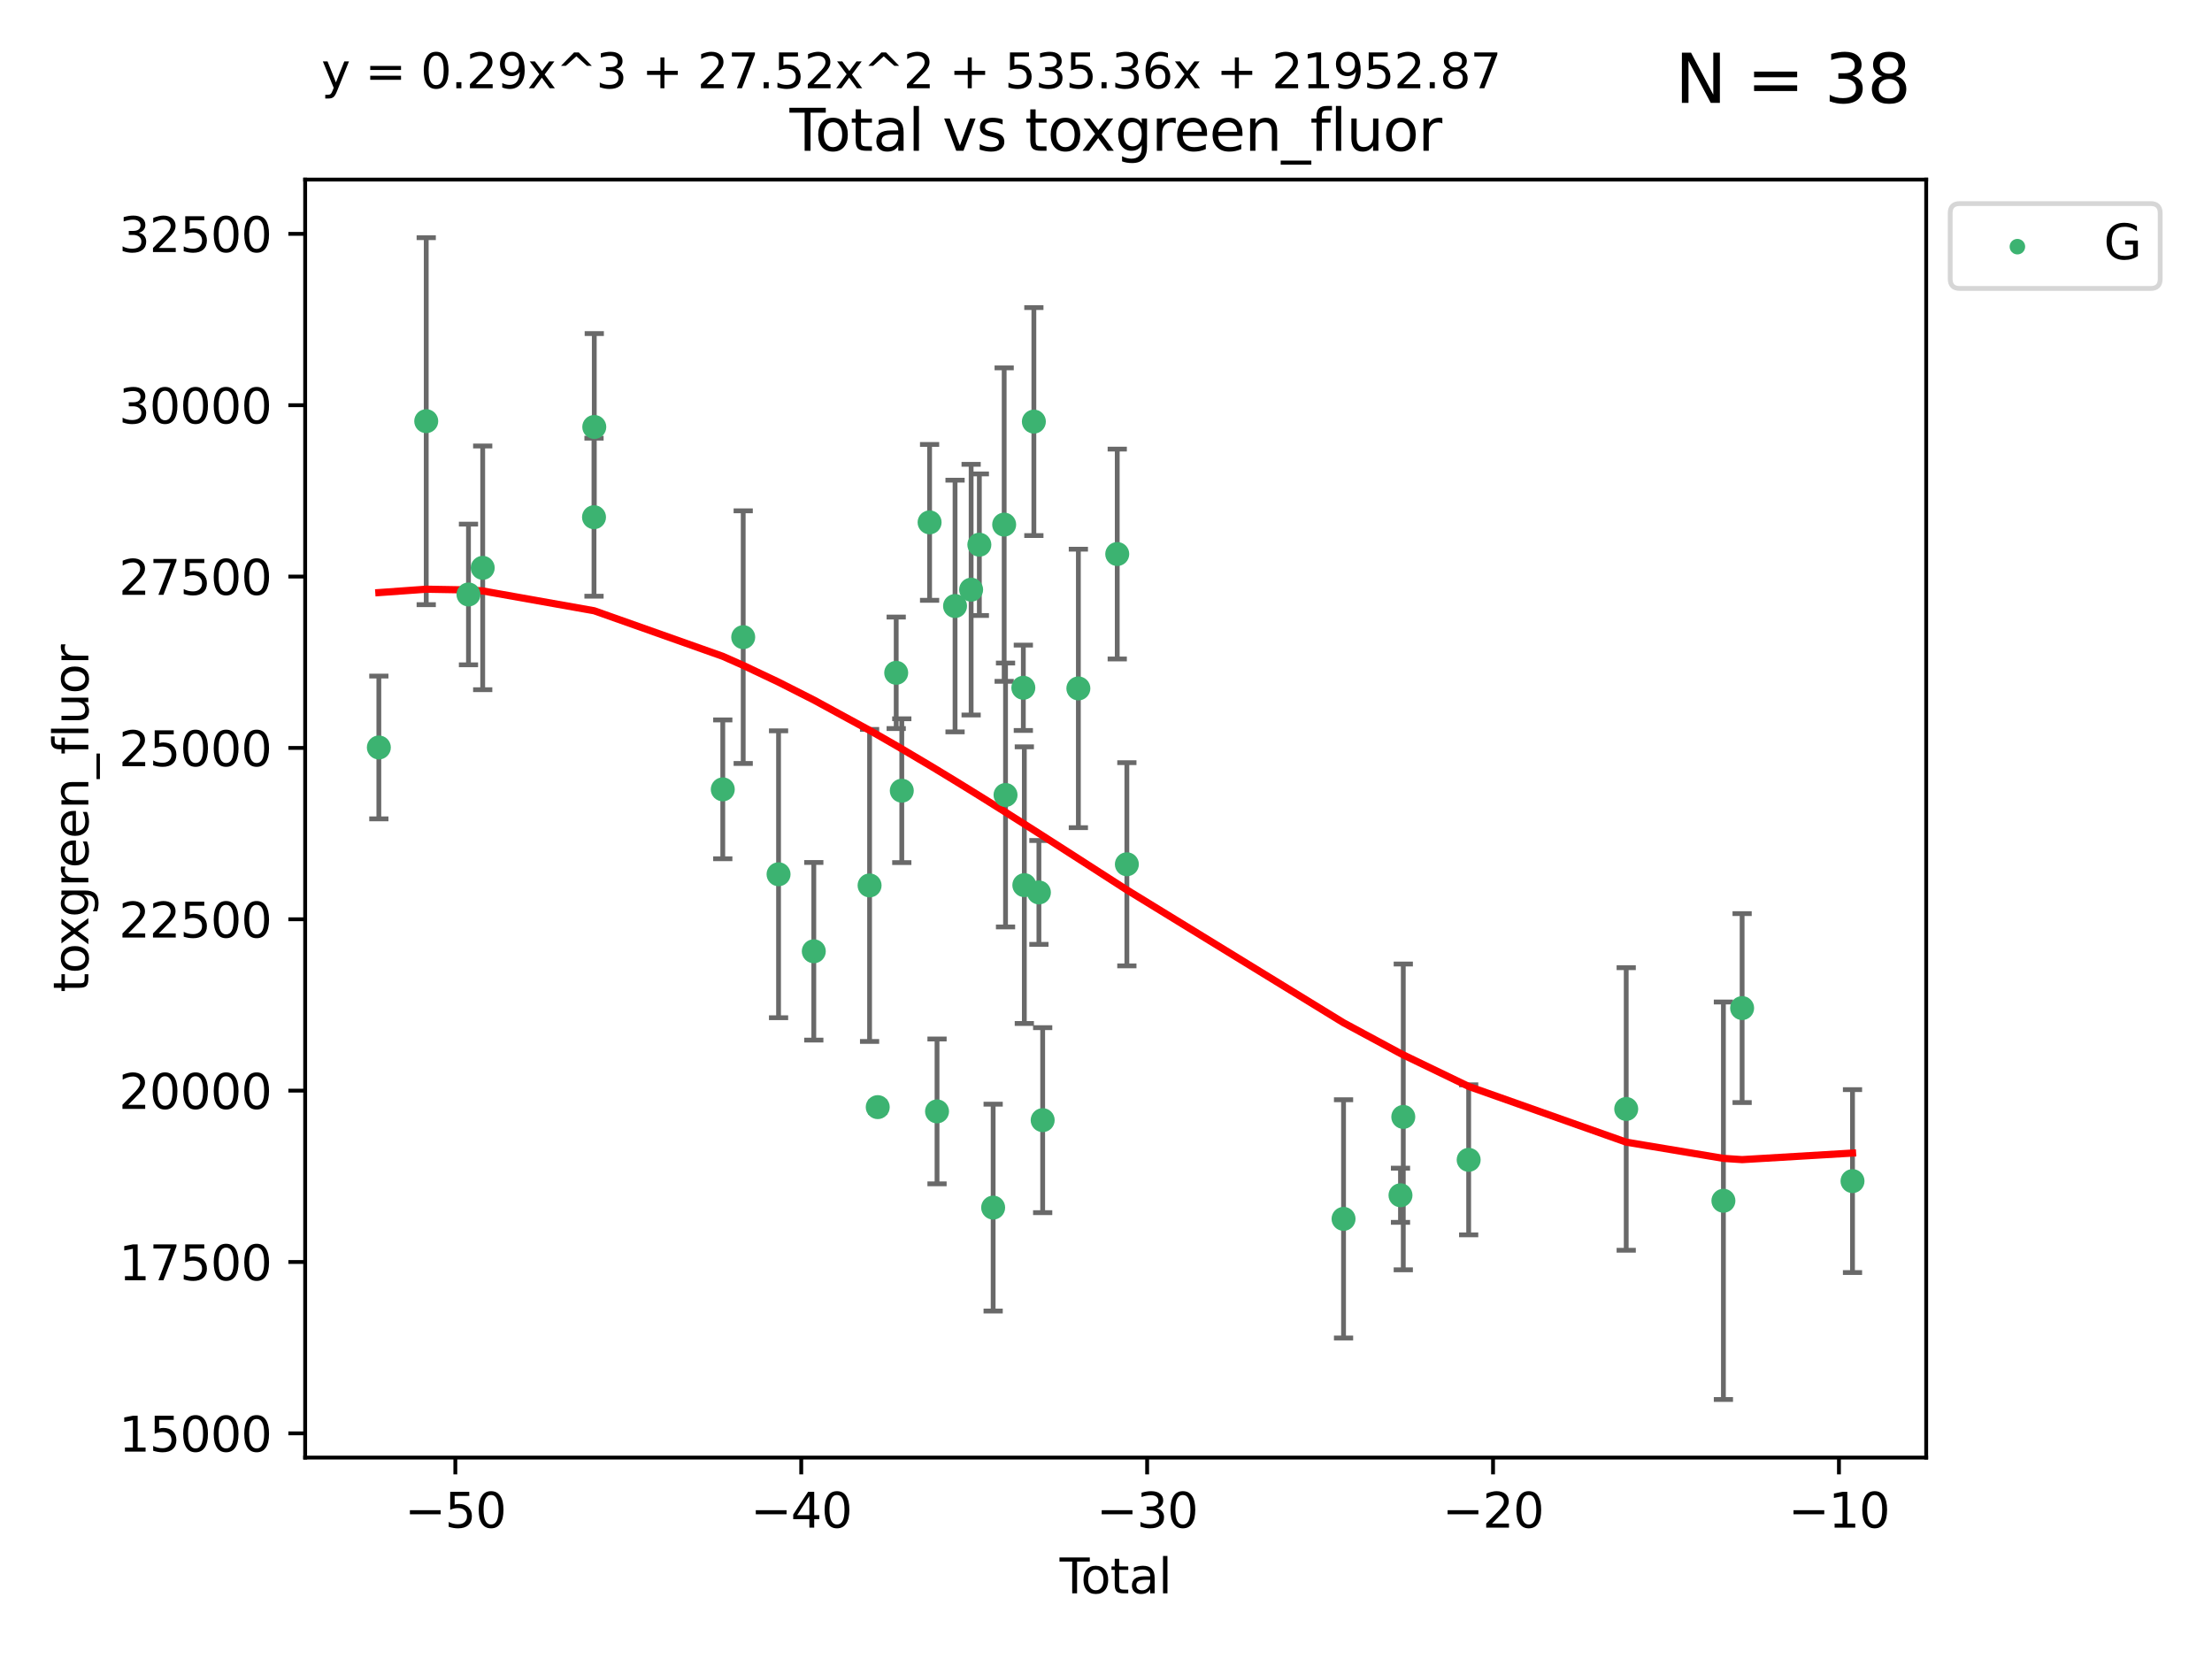 <?xml version="1.0" encoding="utf-8" standalone="no"?>
<!DOCTYPE svg PUBLIC "-//W3C//DTD SVG 1.1//EN"
  "http://www.w3.org/Graphics/SVG/1.1/DTD/svg11.dtd">
<svg xmlns:xlink="http://www.w3.org/1999/xlink" width="460.8pt" height="345.6pt" viewBox="0 0 460.8 345.6" xmlns="http://www.w3.org/2000/svg" version="1.1">
 <defs>
  <style type="text/css">*{stroke-linejoin: round; stroke-linecap: butt}</style>
 </defs>
 <g id="figure_1">
  <g id="patch_1">
   <path d="M 0 345.6 
L 460.8 345.6 
L 460.8 0 
L 0 0 
z
" style="fill: #ffffff"/>
  </g>
  <g id="axes_1">
   <g id="patch_2">
    <path d="M 63.571 303.64 
L 401.26 303.64 
L 401.26 37.411 
L 63.571 37.411 
z
" style="fill: #ffffff"/>
   </g>
   <g id="PathCollection_1">
    <defs>
     <path id="me13f81e4c7" d="M 0 1.118 
C 0.297 1.118 0.581 1 0.791 0.791 
C 1 0.581 1.118 0.297 1.118 0 
C 1.118 -0.297 1 -0.581 0.791 -0.791 
C 0.581 -1 0.297 -1.118 0 -1.118 
C -0.297 -1.118 -0.581 -1 -0.791 -0.791 
C -1 -0.581 -1.118 -0.297 -1.118 0 
C -1.118 0.297 -1 0.581 -0.791 0.791 
C -0.581 1 -0.297 1.118 0 1.118 
z
" style="stroke: #3cb371"/>
    </defs>
    <g clip-path="url(#p00e391d378)">
     <use xlink:href="#me13f81e4c7" x="78.921" y="155.712" style="fill: #3cb371; stroke: #3cb371"/>
     <use xlink:href="#me13f81e4c7" x="88.792" y="87.738" style="fill: #3cb371; stroke: #3cb371"/>
     <use xlink:href="#me13f81e4c7" x="97.592" y="123.84" style="fill: #3cb371; stroke: #3cb371"/>
     <use xlink:href="#me13f81e4c7" x="100.557" y="118.294" style="fill: #3cb371; stroke: #3cb371"/>
     <use xlink:href="#me13f81e4c7" x="123.743" y="107.742" style="fill: #3cb371; stroke: #3cb371"/>
     <use xlink:href="#me13f81e4c7" x="123.799" y="88.943" style="fill: #3cb371; stroke: #3cb371"/>
     <use xlink:href="#me13f81e4c7" x="150.568" y="164.438" style="fill: #3cb371; stroke: #3cb371"/>
     <use xlink:href="#me13f81e4c7" x="154.824" y="132.731" style="fill: #3cb371; stroke: #3cb371"/>
     <use xlink:href="#me13f81e4c7" x="162.188" y="182.125" style="fill: #3cb371; stroke: #3cb371"/>
     <use xlink:href="#me13f81e4c7" x="169.529" y="198.17" style="fill: #3cb371; stroke: #3cb371"/>
     <use xlink:href="#me13f81e4c7" x="181.15" y="184.449" style="fill: #3cb371; stroke: #3cb371"/>
     <use xlink:href="#me13f81e4c7" x="182.848" y="230.634" style="fill: #3cb371; stroke: #3cb371"/>
     <use xlink:href="#me13f81e4c7" x="186.695" y="140.158" style="fill: #3cb371; stroke: #3cb371"/>
     <use xlink:href="#me13f81e4c7" x="187.859" y="164.716" style="fill: #3cb371; stroke: #3cb371"/>
     <use xlink:href="#me13f81e4c7" x="193.651" y="108.817" style="fill: #3cb371; stroke: #3cb371"/>
     <use xlink:href="#me13f81e4c7" x="195.201" y="231.524" style="fill: #3cb371; stroke: #3cb371"/>
     <use xlink:href="#me13f81e4c7" x="198.955" y="126.245" style="fill: #3cb371; stroke: #3cb371"/>
     <use xlink:href="#me13f81e4c7" x="202.304" y="122.839" style="fill: #3cb371; stroke: #3cb371"/>
     <use xlink:href="#me13f81e4c7" x="204.017" y="113.471" style="fill: #3cb371; stroke: #3cb371"/>
     <use xlink:href="#me13f81e4c7" x="206.891" y="251.565" style="fill: #3cb371; stroke: #3cb371"/>
     <use xlink:href="#me13f81e4c7" x="209.187" y="109.284" style="fill: #3cb371; stroke: #3cb371"/>
     <use xlink:href="#me13f81e4c7" x="209.47" y="165.61" style="fill: #3cb371; stroke: #3cb371"/>
     <use xlink:href="#me13f81e4c7" x="213.179" y="143.275" style="fill: #3cb371; stroke: #3cb371"/>
     <use xlink:href="#me13f81e4c7" x="213.387" y="184.393" style="fill: #3cb371; stroke: #3cb371"/>
     <use xlink:href="#me13f81e4c7" x="215.374" y="87.826" style="fill: #3cb371; stroke: #3cb371"/>
     <use xlink:href="#me13f81e4c7" x="216.424" y="185.911" style="fill: #3cb371; stroke: #3cb371"/>
     <use xlink:href="#me13f81e4c7" x="217.208" y="233.349" style="fill: #3cb371; stroke: #3cb371"/>
     <use xlink:href="#me13f81e4c7" x="224.644" y="143.412" style="fill: #3cb371; stroke: #3cb371"/>
     <use xlink:href="#me13f81e4c7" x="232.742" y="115.414" style="fill: #3cb371; stroke: #3cb371"/>
     <use xlink:href="#me13f81e4c7" x="234.746" y="180.043" style="fill: #3cb371; stroke: #3cb371"/>
     <use xlink:href="#me13f81e4c7" x="279.886" y="253.913" style="fill: #3cb371; stroke: #3cb371"/>
     <use xlink:href="#me13f81e4c7" x="291.748" y="248.997" style="fill: #3cb371; stroke: #3cb371"/>
     <use xlink:href="#me13f81e4c7" x="292.33" y="232.673" style="fill: #3cb371; stroke: #3cb371"/>
     <use xlink:href="#me13f81e4c7" x="305.95" y="241.616" style="fill: #3cb371; stroke: #3cb371"/>
     <use xlink:href="#me13f81e4c7" x="338.77" y="231.019" style="fill: #3cb371; stroke: #3cb371"/>
     <use xlink:href="#me13f81e4c7" x="359.018" y="250.138" style="fill: #3cb371; stroke: #3cb371"/>
     <use xlink:href="#me13f81e4c7" x="362.916" y="210.001" style="fill: #3cb371; stroke: #3cb371"/>
     <use xlink:href="#me13f81e4c7" x="385.911" y="246.043" style="fill: #3cb371; stroke: #3cb371"/>
    </g>
   </g>
   <g id="matplotlib.axis_1">
    <g id="xtick_1">
     <g id="line2d_1">
      <defs>
       <path id="m45ebe64df3" d="M 0 0 
L 0 3.5 
" style="stroke: #000000; stroke-width: 0.8"/>
      </defs>
      <g>
       <use xlink:href="#m45ebe64df3" x="94.856" y="303.64" style="stroke: #000000; stroke-width: 0.8"/>
      </g>
     </g>
     <g id="text_1">
      <!-- −50 -->
      <g transform="translate(84.304 318.238)scale(0.1 -0.1)">
       <defs>
        <path id="DejaVuSans-2212" d="M 678 2272 
L 4684 2272 
L 4684 1741 
L 678 1741 
L 678 2272 
z
" transform="scale(0.016)"/>
        <path id="DejaVuSans-35" d="M 691 4666 
L 3169 4666 
L 3169 4134 
L 1269 4134 
L 1269 2991 
Q 1406 3038 1543 3061 
Q 1681 3084 1819 3084 
Q 2600 3084 3056 2656 
Q 3513 2228 3513 1497 
Q 3513 744 3044 326 
Q 2575 -91 1722 -91 
Q 1428 -91 1123 -41 
Q 819 9 494 109 
L 494 744 
Q 775 591 1075 516 
Q 1375 441 1709 441 
Q 2250 441 2565 725 
Q 2881 1009 2881 1497 
Q 2881 1984 2565 2268 
Q 2250 2553 1709 2553 
Q 1456 2553 1204 2497 
Q 953 2441 691 2322 
L 691 4666 
z
" transform="scale(0.016)"/>
        <path id="DejaVuSans-30" d="M 2034 4250 
Q 1547 4250 1301 3770 
Q 1056 3291 1056 2328 
Q 1056 1369 1301 889 
Q 1547 409 2034 409 
Q 2525 409 2770 889 
Q 3016 1369 3016 2328 
Q 3016 3291 2770 3770 
Q 2525 4250 2034 4250 
z
M 2034 4750 
Q 2819 4750 3233 4129 
Q 3647 3509 3647 2328 
Q 3647 1150 3233 529 
Q 2819 -91 2034 -91 
Q 1250 -91 836 529 
Q 422 1150 422 2328 
Q 422 3509 836 4129 
Q 1250 4750 2034 4750 
z
" transform="scale(0.016)"/>
       </defs>
       <use xlink:href="#DejaVuSans-2212"/>
       <use xlink:href="#DejaVuSans-35" x="83.789"/>
       <use xlink:href="#DejaVuSans-30" x="147.412"/>
      </g>
     </g>
    </g>
    <g id="xtick_2">
     <g id="line2d_2">
      <g>
       <use xlink:href="#m45ebe64df3" x="166.914" y="303.64" style="stroke: #000000; stroke-width: 0.8"/>
      </g>
     </g>
     <g id="text_2">
      <!-- −40 -->
      <g transform="translate(156.361 318.238)scale(0.1 -0.1)">
       <defs>
        <path id="DejaVuSans-34" d="M 2419 4116 
L 825 1625 
L 2419 1625 
L 2419 4116 
z
M 2253 4666 
L 3047 4666 
L 3047 1625 
L 3713 1625 
L 3713 1100 
L 3047 1100 
L 3047 0 
L 2419 0 
L 2419 1100 
L 313 1100 
L 313 1709 
L 2253 4666 
z
" transform="scale(0.016)"/>
       </defs>
       <use xlink:href="#DejaVuSans-2212"/>
       <use xlink:href="#DejaVuSans-34" x="83.789"/>
       <use xlink:href="#DejaVuSans-30" x="147.412"/>
      </g>
     </g>
    </g>
    <g id="xtick_3">
     <g id="line2d_3">
      <g>
       <use xlink:href="#m45ebe64df3" x="238.971" y="303.64" style="stroke: #000000; stroke-width: 0.8"/>
      </g>
     </g>
     <g id="text_3">
      <!-- −30 -->
      <g transform="translate(228.419 318.238)scale(0.1 -0.1)">
       <defs>
        <path id="DejaVuSans-33" d="M 2597 2516 
Q 3050 2419 3304 2112 
Q 3559 1806 3559 1356 
Q 3559 666 3084 287 
Q 2609 -91 1734 -91 
Q 1441 -91 1130 -33 
Q 819 25 488 141 
L 488 750 
Q 750 597 1062 519 
Q 1375 441 1716 441 
Q 2309 441 2620 675 
Q 2931 909 2931 1356 
Q 2931 1769 2642 2001 
Q 2353 2234 1838 2234 
L 1294 2234 
L 1294 2753 
L 1863 2753 
Q 2328 2753 2575 2939 
Q 2822 3125 2822 3475 
Q 2822 3834 2567 4026 
Q 2313 4219 1838 4219 
Q 1578 4219 1281 4162 
Q 984 4106 628 3988 
L 628 4550 
Q 988 4650 1302 4700 
Q 1616 4750 1894 4750 
Q 2613 4750 3031 4423 
Q 3450 4097 3450 3541 
Q 3450 3153 3228 2886 
Q 3006 2619 2597 2516 
z
" transform="scale(0.016)"/>
       </defs>
       <use xlink:href="#DejaVuSans-2212"/>
       <use xlink:href="#DejaVuSans-33" x="83.789"/>
       <use xlink:href="#DejaVuSans-30" x="147.412"/>
      </g>
     </g>
    </g>
    <g id="xtick_4">
     <g id="line2d_4">
      <g>
       <use xlink:href="#m45ebe64df3" x="311.029" y="303.64" style="stroke: #000000; stroke-width: 0.8"/>
      </g>
     </g>
     <g id="text_4">
      <!-- −20 -->
      <g transform="translate(300.476 318.238)scale(0.1 -0.1)">
       <defs>
        <path id="DejaVuSans-32" d="M 1228 531 
L 3431 531 
L 3431 0 
L 469 0 
L 469 531 
Q 828 903 1448 1529 
Q 2069 2156 2228 2338 
Q 2531 2678 2651 2914 
Q 2772 3150 2772 3378 
Q 2772 3750 2511 3984 
Q 2250 4219 1831 4219 
Q 1534 4219 1204 4116 
Q 875 4013 500 3803 
L 500 4441 
Q 881 4594 1212 4672 
Q 1544 4750 1819 4750 
Q 2544 4750 2975 4387 
Q 3406 4025 3406 3419 
Q 3406 3131 3298 2873 
Q 3191 2616 2906 2266 
Q 2828 2175 2409 1742 
Q 1991 1309 1228 531 
z
" transform="scale(0.016)"/>
       </defs>
       <use xlink:href="#DejaVuSans-2212"/>
       <use xlink:href="#DejaVuSans-32" x="83.789"/>
       <use xlink:href="#DejaVuSans-30" x="147.412"/>
      </g>
     </g>
    </g>
    <g id="xtick_5">
     <g id="line2d_5">
      <g>
       <use xlink:href="#m45ebe64df3" x="383.086" y="303.64" style="stroke: #000000; stroke-width: 0.8"/>
      </g>
     </g>
     <g id="text_5">
      <!-- −10 -->
      <g transform="translate(372.534 318.238)scale(0.1 -0.1)">
       <defs>
        <path id="DejaVuSans-31" d="M 794 531 
L 1825 531 
L 1825 4091 
L 703 3866 
L 703 4441 
L 1819 4666 
L 2450 4666 
L 2450 531 
L 3481 531 
L 3481 0 
L 794 0 
L 794 531 
z
" transform="scale(0.016)"/>
       </defs>
       <use xlink:href="#DejaVuSans-2212"/>
       <use xlink:href="#DejaVuSans-31" x="83.789"/>
       <use xlink:href="#DejaVuSans-30" x="147.412"/>
      </g>
     </g>
    </g>
    <g id="text_6">
     <!-- Total -->
     <g transform="translate(220.739 331.917)scale(0.1 -0.1)">
      <defs>
       <path id="DejaVuSans-54" d="M -19 4666 
L 3928 4666 
L 3928 4134 
L 2272 4134 
L 2272 0 
L 1638 0 
L 1638 4134 
L -19 4134 
L -19 4666 
z
" transform="scale(0.016)"/>
       <path id="DejaVuSans-6f" d="M 1959 3097 
Q 1497 3097 1228 2736 
Q 959 2375 959 1747 
Q 959 1119 1226 758 
Q 1494 397 1959 397 
Q 2419 397 2687 759 
Q 2956 1122 2956 1747 
Q 2956 2369 2687 2733 
Q 2419 3097 1959 3097 
z
M 1959 3584 
Q 2709 3584 3137 3096 
Q 3566 2609 3566 1747 
Q 3566 888 3137 398 
Q 2709 -91 1959 -91 
Q 1206 -91 779 398 
Q 353 888 353 1747 
Q 353 2609 779 3096 
Q 1206 3584 1959 3584 
z
" transform="scale(0.016)"/>
       <path id="DejaVuSans-74" d="M 1172 4494 
L 1172 3500 
L 2356 3500 
L 2356 3053 
L 1172 3053 
L 1172 1153 
Q 1172 725 1289 603 
Q 1406 481 1766 481 
L 2356 481 
L 2356 0 
L 1766 0 
Q 1100 0 847 248 
Q 594 497 594 1153 
L 594 3053 
L 172 3053 
L 172 3500 
L 594 3500 
L 594 4494 
L 1172 4494 
z
" transform="scale(0.016)"/>
       <path id="DejaVuSans-61" d="M 2194 1759 
Q 1497 1759 1228 1600 
Q 959 1441 959 1056 
Q 959 750 1161 570 
Q 1363 391 1709 391 
Q 2188 391 2477 730 
Q 2766 1069 2766 1631 
L 2766 1759 
L 2194 1759 
z
M 3341 1997 
L 3341 0 
L 2766 0 
L 2766 531 
Q 2569 213 2275 61 
Q 1981 -91 1556 -91 
Q 1019 -91 701 211 
Q 384 513 384 1019 
Q 384 1609 779 1909 
Q 1175 2209 1959 2209 
L 2766 2209 
L 2766 2266 
Q 2766 2663 2505 2880 
Q 2244 3097 1772 3097 
Q 1472 3097 1187 3025 
Q 903 2953 641 2809 
L 641 3341 
Q 956 3463 1253 3523 
Q 1550 3584 1831 3584 
Q 2591 3584 2966 3190 
Q 3341 2797 3341 1997 
z
" transform="scale(0.016)"/>
       <path id="DejaVuSans-6c" d="M 603 4863 
L 1178 4863 
L 1178 0 
L 603 0 
L 603 4863 
z
" transform="scale(0.016)"/>
      </defs>
      <use xlink:href="#DejaVuSans-54"/>
      <use xlink:href="#DejaVuSans-6f" x="44.084"/>
      <use xlink:href="#DejaVuSans-74" x="105.266"/>
      <use xlink:href="#DejaVuSans-61" x="144.475"/>
      <use xlink:href="#DejaVuSans-6c" x="205.754"/>
     </g>
    </g>
   </g>
   <g id="matplotlib.axis_2">
    <g id="ytick_1">
     <g id="line2d_6">
      <defs>
       <path id="maa08faa562" d="M 0 0 
L -3.5 0 
" style="stroke: #000000; stroke-width: 0.8"/>
      </defs>
      <g>
       <use xlink:href="#maa08faa562" x="63.571" y="298.595" style="stroke: #000000; stroke-width: 0.8"/>
      </g>
     </g>
     <g id="text_7">
      <!-- 15000 -->
      <g transform="translate(24.759 302.395)scale(0.1 -0.1)">
       <use xlink:href="#DejaVuSans-31"/>
       <use xlink:href="#DejaVuSans-35" x="63.623"/>
       <use xlink:href="#DejaVuSans-30" x="127.246"/>
       <use xlink:href="#DejaVuSans-30" x="190.869"/>
       <use xlink:href="#DejaVuSans-30" x="254.492"/>
      </g>
     </g>
    </g>
    <g id="ytick_2">
     <g id="line2d_7">
      <g>
       <use xlink:href="#maa08faa562" x="63.571" y="262.898" style="stroke: #000000; stroke-width: 0.8"/>
      </g>
     </g>
     <g id="text_8">
      <!-- 17500 -->
      <g transform="translate(24.759 266.697)scale(0.1 -0.1)">
       <defs>
        <path id="DejaVuSans-37" d="M 525 4666 
L 3525 4666 
L 3525 4397 
L 1831 0 
L 1172 0 
L 2766 4134 
L 525 4134 
L 525 4666 
z
" transform="scale(0.016)"/>
       </defs>
       <use xlink:href="#DejaVuSans-31"/>
       <use xlink:href="#DejaVuSans-37" x="63.623"/>
       <use xlink:href="#DejaVuSans-35" x="127.246"/>
       <use xlink:href="#DejaVuSans-30" x="190.869"/>
       <use xlink:href="#DejaVuSans-30" x="254.492"/>
      </g>
     </g>
    </g>
    <g id="ytick_3">
     <g id="line2d_8">
      <g>
       <use xlink:href="#maa08faa562" x="63.571" y="227.2" style="stroke: #000000; stroke-width: 0.8"/>
      </g>
     </g>
     <g id="text_9">
      <!-- 20000 -->
      <g transform="translate(24.759 230.999)scale(0.1 -0.1)">
       <use xlink:href="#DejaVuSans-32"/>
       <use xlink:href="#DejaVuSans-30" x="63.623"/>
       <use xlink:href="#DejaVuSans-30" x="127.246"/>
       <use xlink:href="#DejaVuSans-30" x="190.869"/>
       <use xlink:href="#DejaVuSans-30" x="254.492"/>
      </g>
     </g>
    </g>
    <g id="ytick_4">
     <g id="line2d_9">
      <g>
       <use xlink:href="#maa08faa562" x="63.571" y="191.502" style="stroke: #000000; stroke-width: 0.8"/>
      </g>
     </g>
     <g id="text_10">
      <!-- 22500 -->
      <g transform="translate(24.759 195.302)scale(0.1 -0.1)">
       <use xlink:href="#DejaVuSans-32"/>
       <use xlink:href="#DejaVuSans-32" x="63.623"/>
       <use xlink:href="#DejaVuSans-35" x="127.246"/>
       <use xlink:href="#DejaVuSans-30" x="190.869"/>
       <use xlink:href="#DejaVuSans-30" x="254.492"/>
      </g>
     </g>
    </g>
    <g id="ytick_5">
     <g id="line2d_10">
      <g>
       <use xlink:href="#maa08faa562" x="63.571" y="155.805" style="stroke: #000000; stroke-width: 0.8"/>
      </g>
     </g>
     <g id="text_11">
      <!-- 25000 -->
      <g transform="translate(24.759 159.604)scale(0.1 -0.1)">
       <use xlink:href="#DejaVuSans-32"/>
       <use xlink:href="#DejaVuSans-35" x="63.623"/>
       <use xlink:href="#DejaVuSans-30" x="127.246"/>
       <use xlink:href="#DejaVuSans-30" x="190.869"/>
       <use xlink:href="#DejaVuSans-30" x="254.492"/>
      </g>
     </g>
    </g>
    <g id="ytick_6">
     <g id="line2d_11">
      <g>
       <use xlink:href="#maa08faa562" x="63.571" y="120.107" style="stroke: #000000; stroke-width: 0.8"/>
      </g>
     </g>
     <g id="text_12">
      <!-- 27500 -->
      <g transform="translate(24.759 123.906)scale(0.1 -0.1)">
       <use xlink:href="#DejaVuSans-32"/>
       <use xlink:href="#DejaVuSans-37" x="63.623"/>
       <use xlink:href="#DejaVuSans-35" x="127.246"/>
       <use xlink:href="#DejaVuSans-30" x="190.869"/>
       <use xlink:href="#DejaVuSans-30" x="254.492"/>
      </g>
     </g>
    </g>
    <g id="ytick_7">
     <g id="line2d_12">
      <g>
       <use xlink:href="#maa08faa562" x="63.571" y="84.409" style="stroke: #000000; stroke-width: 0.8"/>
      </g>
     </g>
     <g id="text_13">
      <!-- 30000 -->
      <g transform="translate(24.759 88.208)scale(0.1 -0.1)">
       <use xlink:href="#DejaVuSans-33"/>
       <use xlink:href="#DejaVuSans-30" x="63.623"/>
       <use xlink:href="#DejaVuSans-30" x="127.246"/>
       <use xlink:href="#DejaVuSans-30" x="190.869"/>
       <use xlink:href="#DejaVuSans-30" x="254.492"/>
      </g>
     </g>
    </g>
    <g id="ytick_8">
     <g id="line2d_13">
      <g>
       <use xlink:href="#maa08faa562" x="63.571" y="48.712" style="stroke: #000000; stroke-width: 0.8"/>
      </g>
     </g>
     <g id="text_14">
      <!-- 32500 -->
      <g transform="translate(24.759 52.511)scale(0.1 -0.1)">
       <use xlink:href="#DejaVuSans-33"/>
       <use xlink:href="#DejaVuSans-32" x="63.623"/>
       <use xlink:href="#DejaVuSans-35" x="127.246"/>
       <use xlink:href="#DejaVuSans-30" x="190.869"/>
       <use xlink:href="#DejaVuSans-30" x="254.492"/>
      </g>
     </g>
    </g>
    <g id="text_15">
     <!-- toxgreen_fluor -->
     <g transform="translate(18.401 206.72)rotate(-90)scale(0.1 -0.1)">
      <defs>
       <path id="DejaVuSans-78" d="M 3513 3500 
L 2247 1797 
L 3578 0 
L 2900 0 
L 1881 1375 
L 863 0 
L 184 0 
L 1544 1831 
L 300 3500 
L 978 3500 
L 1906 2253 
L 2834 3500 
L 3513 3500 
z
" transform="scale(0.016)"/>
       <path id="DejaVuSans-67" d="M 2906 1791 
Q 2906 2416 2648 2759 
Q 2391 3103 1925 3103 
Q 1463 3103 1205 2759 
Q 947 2416 947 1791 
Q 947 1169 1205 825 
Q 1463 481 1925 481 
Q 2391 481 2648 825 
Q 2906 1169 2906 1791 
z
M 3481 434 
Q 3481 -459 3084 -895 
Q 2688 -1331 1869 -1331 
Q 1566 -1331 1297 -1286 
Q 1028 -1241 775 -1147 
L 775 -588 
Q 1028 -725 1275 -790 
Q 1522 -856 1778 -856 
Q 2344 -856 2625 -561 
Q 2906 -266 2906 331 
L 2906 616 
Q 2728 306 2450 153 
Q 2172 0 1784 0 
Q 1141 0 747 490 
Q 353 981 353 1791 
Q 353 2603 747 3093 
Q 1141 3584 1784 3584 
Q 2172 3584 2450 3431 
Q 2728 3278 2906 2969 
L 2906 3500 
L 3481 3500 
L 3481 434 
z
" transform="scale(0.016)"/>
       <path id="DejaVuSans-72" d="M 2631 2963 
Q 2534 3019 2420 3045 
Q 2306 3072 2169 3072 
Q 1681 3072 1420 2755 
Q 1159 2438 1159 1844 
L 1159 0 
L 581 0 
L 581 3500 
L 1159 3500 
L 1159 2956 
Q 1341 3275 1631 3429 
Q 1922 3584 2338 3584 
Q 2397 3584 2469 3576 
Q 2541 3569 2628 3553 
L 2631 2963 
z
" transform="scale(0.016)"/>
       <path id="DejaVuSans-65" d="M 3597 1894 
L 3597 1613 
L 953 1613 
Q 991 1019 1311 708 
Q 1631 397 2203 397 
Q 2534 397 2845 478 
Q 3156 559 3463 722 
L 3463 178 
Q 3153 47 2828 -22 
Q 2503 -91 2169 -91 
Q 1331 -91 842 396 
Q 353 884 353 1716 
Q 353 2575 817 3079 
Q 1281 3584 2069 3584 
Q 2775 3584 3186 3129 
Q 3597 2675 3597 1894 
z
M 3022 2063 
Q 3016 2534 2758 2815 
Q 2500 3097 2075 3097 
Q 1594 3097 1305 2825 
Q 1016 2553 972 2059 
L 3022 2063 
z
" transform="scale(0.016)"/>
       <path id="DejaVuSans-6e" d="M 3513 2113 
L 3513 0 
L 2938 0 
L 2938 2094 
Q 2938 2591 2744 2837 
Q 2550 3084 2163 3084 
Q 1697 3084 1428 2787 
Q 1159 2491 1159 1978 
L 1159 0 
L 581 0 
L 581 3500 
L 1159 3500 
L 1159 2956 
Q 1366 3272 1645 3428 
Q 1925 3584 2291 3584 
Q 2894 3584 3203 3211 
Q 3513 2838 3513 2113 
z
" transform="scale(0.016)"/>
       <path id="DejaVuSans-5f" d="M 3263 -1063 
L 3263 -1509 
L -63 -1509 
L -63 -1063 
L 3263 -1063 
z
" transform="scale(0.016)"/>
       <path id="DejaVuSans-66" d="M 2375 4863 
L 2375 4384 
L 1825 4384 
Q 1516 4384 1395 4259 
Q 1275 4134 1275 3809 
L 1275 3500 
L 2222 3500 
L 2222 3053 
L 1275 3053 
L 1275 0 
L 697 0 
L 697 3053 
L 147 3053 
L 147 3500 
L 697 3500 
L 697 3744 
Q 697 4328 969 4595 
Q 1241 4863 1831 4863 
L 2375 4863 
z
" transform="scale(0.016)"/>
       <path id="DejaVuSans-75" d="M 544 1381 
L 544 3500 
L 1119 3500 
L 1119 1403 
Q 1119 906 1312 657 
Q 1506 409 1894 409 
Q 2359 409 2629 706 
Q 2900 1003 2900 1516 
L 2900 3500 
L 3475 3500 
L 3475 0 
L 2900 0 
L 2900 538 
Q 2691 219 2414 64 
Q 2138 -91 1772 -91 
Q 1169 -91 856 284 
Q 544 659 544 1381 
z
M 1991 3584 
L 1991 3584 
z
" transform="scale(0.016)"/>
      </defs>
      <use xlink:href="#DejaVuSans-74"/>
      <use xlink:href="#DejaVuSans-6f" x="39.209"/>
      <use xlink:href="#DejaVuSans-78" x="97.266"/>
      <use xlink:href="#DejaVuSans-67" x="156.445"/>
      <use xlink:href="#DejaVuSans-72" x="219.922"/>
      <use xlink:href="#DejaVuSans-65" x="258.785"/>
      <use xlink:href="#DejaVuSans-65" x="320.309"/>
      <use xlink:href="#DejaVuSans-6e" x="381.832"/>
      <use xlink:href="#DejaVuSans-5f" x="445.211"/>
      <use xlink:href="#DejaVuSans-66" x="495.211"/>
      <use xlink:href="#DejaVuSans-6c" x="530.416"/>
      <use xlink:href="#DejaVuSans-75" x="558.199"/>
      <use xlink:href="#DejaVuSans-6f" x="621.578"/>
      <use xlink:href="#DejaVuSans-72" x="682.76"/>
     </g>
    </g>
   </g>
   <g id="LineCollection_1">
    <path d="M 78.921 170.584 
L 78.921 140.841 
" clip-path="url(#p00e391d378)" style="fill: none; stroke: #696969"/>
    <path d="M 88.792 125.963 
L 88.792 49.513 
" clip-path="url(#p00e391d378)" style="fill: none; stroke: #696969"/>
    <path d="M 97.592 138.491 
L 97.592 109.188 
" clip-path="url(#p00e391d378)" style="fill: none; stroke: #696969"/>
    <path d="M 100.557 143.678 
L 100.557 92.91 
" clip-path="url(#p00e391d378)" style="fill: none; stroke: #696969"/>
    <path d="M 123.743 124.201 
L 123.743 91.283 
" clip-path="url(#p00e391d378)" style="fill: none; stroke: #696969"/>
    <path d="M 123.799 108.398 
L 123.799 69.489 
" clip-path="url(#p00e391d378)" style="fill: none; stroke: #696969"/>
    <path d="M 150.568 178.898 
L 150.568 149.977 
" clip-path="url(#p00e391d378)" style="fill: none; stroke: #696969"/>
    <path d="M 154.824 159.045 
L 154.824 106.416 
" clip-path="url(#p00e391d378)" style="fill: none; stroke: #696969"/>
    <path d="M 162.188 212.008 
L 162.188 152.241 
" clip-path="url(#p00e391d378)" style="fill: none; stroke: #696969"/>
    <path d="M 169.529 216.671 
L 169.529 179.67 
" clip-path="url(#p00e391d378)" style="fill: none; stroke: #696969"/>
    <path d="M 181.15 216.951 
L 181.15 151.946 
" clip-path="url(#p00e391d378)" style="fill: none; stroke: #696969"/>
    <path d="M 182.848 231.703 
L 182.848 229.566 
" clip-path="url(#p00e391d378)" style="fill: none; stroke: #696969"/>
    <path d="M 186.695 151.771 
L 186.695 128.545 
" clip-path="url(#p00e391d378)" style="fill: none; stroke: #696969"/>
    <path d="M 187.859 179.695 
L 187.859 149.737 
" clip-path="url(#p00e391d378)" style="fill: none; stroke: #696969"/>
    <path d="M 193.651 125.053 
L 193.651 92.581 
" clip-path="url(#p00e391d378)" style="fill: none; stroke: #696969"/>
    <path d="M 195.201 246.61 
L 195.201 216.439 
" clip-path="url(#p00e391d378)" style="fill: none; stroke: #696969"/>
    <path d="M 198.955 152.461 
L 198.955 100.029 
" clip-path="url(#p00e391d378)" style="fill: none; stroke: #696969"/>
    <path d="M 202.304 148.952 
L 202.304 96.727 
" clip-path="url(#p00e391d378)" style="fill: none; stroke: #696969"/>
    <path d="M 204.017 128.219 
L 204.017 98.724 
" clip-path="url(#p00e391d378)" style="fill: none; stroke: #696969"/>
    <path d="M 206.891 273.112 
L 206.891 230.018 
" clip-path="url(#p00e391d378)" style="fill: none; stroke: #696969"/>
    <path d="M 209.187 141.934 
L 209.187 76.634 
" clip-path="url(#p00e391d378)" style="fill: none; stroke: #696969"/>
    <path d="M 209.47 193.101 
L 209.47 138.12 
" clip-path="url(#p00e391d378)" style="fill: none; stroke: #696969"/>
    <path d="M 213.179 152.166 
L 213.179 134.384 
" clip-path="url(#p00e391d378)" style="fill: none; stroke: #696969"/>
    <path d="M 213.387 213.208 
L 213.387 155.578 
" clip-path="url(#p00e391d378)" style="fill: none; stroke: #696969"/>
    <path d="M 215.374 111.572 
L 215.374 64.079 
" clip-path="url(#p00e391d378)" style="fill: none; stroke: #696969"/>
    <path d="M 216.424 196.732 
L 216.424 175.091 
" clip-path="url(#p00e391d378)" style="fill: none; stroke: #696969"/>
    <path d="M 217.208 252.617 
L 217.208 214.081 
" clip-path="url(#p00e391d378)" style="fill: none; stroke: #696969"/>
    <path d="M 224.644 172.418 
L 224.644 114.406 
" clip-path="url(#p00e391d378)" style="fill: none; stroke: #696969"/>
    <path d="M 232.742 137.275 
L 232.742 93.554 
" clip-path="url(#p00e391d378)" style="fill: none; stroke: #696969"/>
    <path d="M 234.746 201.207 
L 234.746 158.878 
" clip-path="url(#p00e391d378)" style="fill: none; stroke: #696969"/>
    <path d="M 279.886 278.729 
L 279.886 229.098 
" clip-path="url(#p00e391d378)" style="fill: none; stroke: #696969"/>
    <path d="M 291.748 254.642 
L 291.748 243.352 
" clip-path="url(#p00e391d378)" style="fill: none; stroke: #696969"/>
    <path d="M 292.33 264.522 
L 292.33 200.824 
" clip-path="url(#p00e391d378)" style="fill: none; stroke: #696969"/>
    <path d="M 305.95 257.245 
L 305.95 225.987 
" clip-path="url(#p00e391d378)" style="fill: none; stroke: #696969"/>
    <path d="M 338.77 260.454 
L 338.77 201.583 
" clip-path="url(#p00e391d378)" style="fill: none; stroke: #696969"/>
    <path d="M 359.018 291.539 
L 359.018 208.738 
" clip-path="url(#p00e391d378)" style="fill: none; stroke: #696969"/>
    <path d="M 362.916 229.683 
L 362.916 190.32 
" clip-path="url(#p00e391d378)" style="fill: none; stroke: #696969"/>
    <path d="M 385.911 265.099 
L 385.911 226.988 
" clip-path="url(#p00e391d378)" style="fill: none; stroke: #696969"/>
   </g>
   <g id="line2d_14">
    <defs>
     <path id="m5a30fd4365" d="M 2 0 
L -2 -0 
" style="stroke: #696969"/>
    </defs>
    <g clip-path="url(#p00e391d378)">
     <use xlink:href="#m5a30fd4365" x="78.921" y="170.584" style="fill: #696969; stroke: #696969"/>
     <use xlink:href="#m5a30fd4365" x="88.792" y="125.963" style="fill: #696969; stroke: #696969"/>
     <use xlink:href="#m5a30fd4365" x="97.592" y="138.491" style="fill: #696969; stroke: #696969"/>
     <use xlink:href="#m5a30fd4365" x="100.557" y="143.678" style="fill: #696969; stroke: #696969"/>
     <use xlink:href="#m5a30fd4365" x="123.743" y="124.201" style="fill: #696969; stroke: #696969"/>
     <use xlink:href="#m5a30fd4365" x="123.799" y="108.398" style="fill: #696969; stroke: #696969"/>
     <use xlink:href="#m5a30fd4365" x="150.568" y="178.898" style="fill: #696969; stroke: #696969"/>
     <use xlink:href="#m5a30fd4365" x="154.824" y="159.045" style="fill: #696969; stroke: #696969"/>
     <use xlink:href="#m5a30fd4365" x="162.188" y="212.008" style="fill: #696969; stroke: #696969"/>
     <use xlink:href="#m5a30fd4365" x="169.529" y="216.671" style="fill: #696969; stroke: #696969"/>
     <use xlink:href="#m5a30fd4365" x="181.15" y="216.951" style="fill: #696969; stroke: #696969"/>
     <use xlink:href="#m5a30fd4365" x="182.848" y="231.703" style="fill: #696969; stroke: #696969"/>
     <use xlink:href="#m5a30fd4365" x="186.695" y="151.771" style="fill: #696969; stroke: #696969"/>
     <use xlink:href="#m5a30fd4365" x="187.859" y="179.695" style="fill: #696969; stroke: #696969"/>
     <use xlink:href="#m5a30fd4365" x="193.651" y="125.053" style="fill: #696969; stroke: #696969"/>
     <use xlink:href="#m5a30fd4365" x="195.201" y="246.61" style="fill: #696969; stroke: #696969"/>
     <use xlink:href="#m5a30fd4365" x="198.955" y="152.461" style="fill: #696969; stroke: #696969"/>
     <use xlink:href="#m5a30fd4365" x="202.304" y="148.952" style="fill: #696969; stroke: #696969"/>
     <use xlink:href="#m5a30fd4365" x="204.017" y="128.219" style="fill: #696969; stroke: #696969"/>
     <use xlink:href="#m5a30fd4365" x="206.891" y="273.112" style="fill: #696969; stroke: #696969"/>
     <use xlink:href="#m5a30fd4365" x="209.187" y="141.934" style="fill: #696969; stroke: #696969"/>
     <use xlink:href="#m5a30fd4365" x="209.47" y="193.101" style="fill: #696969; stroke: #696969"/>
     <use xlink:href="#m5a30fd4365" x="213.179" y="152.166" style="fill: #696969; stroke: #696969"/>
     <use xlink:href="#m5a30fd4365" x="213.387" y="213.208" style="fill: #696969; stroke: #696969"/>
     <use xlink:href="#m5a30fd4365" x="215.374" y="111.572" style="fill: #696969; stroke: #696969"/>
     <use xlink:href="#m5a30fd4365" x="216.424" y="196.732" style="fill: #696969; stroke: #696969"/>
     <use xlink:href="#m5a30fd4365" x="217.208" y="252.617" style="fill: #696969; stroke: #696969"/>
     <use xlink:href="#m5a30fd4365" x="224.644" y="172.418" style="fill: #696969; stroke: #696969"/>
     <use xlink:href="#m5a30fd4365" x="232.742" y="137.275" style="fill: #696969; stroke: #696969"/>
     <use xlink:href="#m5a30fd4365" x="234.746" y="201.207" style="fill: #696969; stroke: #696969"/>
     <use xlink:href="#m5a30fd4365" x="279.886" y="278.729" style="fill: #696969; stroke: #696969"/>
     <use xlink:href="#m5a30fd4365" x="291.748" y="254.642" style="fill: #696969; stroke: #696969"/>
     <use xlink:href="#m5a30fd4365" x="292.33" y="264.522" style="fill: #696969; stroke: #696969"/>
     <use xlink:href="#m5a30fd4365" x="305.95" y="257.245" style="fill: #696969; stroke: #696969"/>
     <use xlink:href="#m5a30fd4365" x="338.77" y="260.454" style="fill: #696969; stroke: #696969"/>
     <use xlink:href="#m5a30fd4365" x="359.018" y="291.539" style="fill: #696969; stroke: #696969"/>
     <use xlink:href="#m5a30fd4365" x="362.916" y="229.683" style="fill: #696969; stroke: #696969"/>
     <use xlink:href="#m5a30fd4365" x="385.911" y="265.099" style="fill: #696969; stroke: #696969"/>
    </g>
   </g>
   <g id="line2d_15">
    <g clip-path="url(#p00e391d378)">
     <use xlink:href="#m5a30fd4365" x="78.921" y="140.841" style="fill: #696969; stroke: #696969"/>
     <use xlink:href="#m5a30fd4365" x="88.792" y="49.513" style="fill: #696969; stroke: #696969"/>
     <use xlink:href="#m5a30fd4365" x="97.592" y="109.188" style="fill: #696969; stroke: #696969"/>
     <use xlink:href="#m5a30fd4365" x="100.557" y="92.91" style="fill: #696969; stroke: #696969"/>
     <use xlink:href="#m5a30fd4365" x="123.743" y="91.283" style="fill: #696969; stroke: #696969"/>
     <use xlink:href="#m5a30fd4365" x="123.799" y="69.489" style="fill: #696969; stroke: #696969"/>
     <use xlink:href="#m5a30fd4365" x="150.568" y="149.977" style="fill: #696969; stroke: #696969"/>
     <use xlink:href="#m5a30fd4365" x="154.824" y="106.416" style="fill: #696969; stroke: #696969"/>
     <use xlink:href="#m5a30fd4365" x="162.188" y="152.241" style="fill: #696969; stroke: #696969"/>
     <use xlink:href="#m5a30fd4365" x="169.529" y="179.67" style="fill: #696969; stroke: #696969"/>
     <use xlink:href="#m5a30fd4365" x="181.15" y="151.946" style="fill: #696969; stroke: #696969"/>
     <use xlink:href="#m5a30fd4365" x="182.848" y="229.566" style="fill: #696969; stroke: #696969"/>
     <use xlink:href="#m5a30fd4365" x="186.695" y="128.545" style="fill: #696969; stroke: #696969"/>
     <use xlink:href="#m5a30fd4365" x="187.859" y="149.737" style="fill: #696969; stroke: #696969"/>
     <use xlink:href="#m5a30fd4365" x="193.651" y="92.581" style="fill: #696969; stroke: #696969"/>
     <use xlink:href="#m5a30fd4365" x="195.201" y="216.439" style="fill: #696969; stroke: #696969"/>
     <use xlink:href="#m5a30fd4365" x="198.955" y="100.029" style="fill: #696969; stroke: #696969"/>
     <use xlink:href="#m5a30fd4365" x="202.304" y="96.727" style="fill: #696969; stroke: #696969"/>
     <use xlink:href="#m5a30fd4365" x="204.017" y="98.724" style="fill: #696969; stroke: #696969"/>
     <use xlink:href="#m5a30fd4365" x="206.891" y="230.018" style="fill: #696969; stroke: #696969"/>
     <use xlink:href="#m5a30fd4365" x="209.187" y="76.634" style="fill: #696969; stroke: #696969"/>
     <use xlink:href="#m5a30fd4365" x="209.47" y="138.12" style="fill: #696969; stroke: #696969"/>
     <use xlink:href="#m5a30fd4365" x="213.179" y="134.384" style="fill: #696969; stroke: #696969"/>
     <use xlink:href="#m5a30fd4365" x="213.387" y="155.578" style="fill: #696969; stroke: #696969"/>
     <use xlink:href="#m5a30fd4365" x="215.374" y="64.079" style="fill: #696969; stroke: #696969"/>
     <use xlink:href="#m5a30fd4365" x="216.424" y="175.091" style="fill: #696969; stroke: #696969"/>
     <use xlink:href="#m5a30fd4365" x="217.208" y="214.081" style="fill: #696969; stroke: #696969"/>
     <use xlink:href="#m5a30fd4365" x="224.644" y="114.406" style="fill: #696969; stroke: #696969"/>
     <use xlink:href="#m5a30fd4365" x="232.742" y="93.554" style="fill: #696969; stroke: #696969"/>
     <use xlink:href="#m5a30fd4365" x="234.746" y="158.878" style="fill: #696969; stroke: #696969"/>
     <use xlink:href="#m5a30fd4365" x="279.886" y="229.098" style="fill: #696969; stroke: #696969"/>
     <use xlink:href="#m5a30fd4365" x="291.748" y="243.352" style="fill: #696969; stroke: #696969"/>
     <use xlink:href="#m5a30fd4365" x="292.33" y="200.824" style="fill: #696969; stroke: #696969"/>
     <use xlink:href="#m5a30fd4365" x="305.95" y="225.987" style="fill: #696969; stroke: #696969"/>
     <use xlink:href="#m5a30fd4365" x="338.77" y="201.583" style="fill: #696969; stroke: #696969"/>
     <use xlink:href="#m5a30fd4365" x="359.018" y="208.738" style="fill: #696969; stroke: #696969"/>
     <use xlink:href="#m5a30fd4365" x="362.916" y="190.32" style="fill: #696969; stroke: #696969"/>
     <use xlink:href="#m5a30fd4365" x="385.911" y="226.988" style="fill: #696969; stroke: #696969"/>
    </g>
   </g>
   <g id="line2d_16">
    <path d="M 78.921 123.449 
L 88.792 122.743 
L 97.592 122.895 
L 100.557 123.103 
L 123.743 127.226 
L 123.799 127.241 
L 150.568 136.721 
L 154.824 138.612 
L 162.188 142.099 
L 169.529 145.819 
L 181.15 152.144 
L 182.848 153.108 
L 186.695 155.324 
L 187.859 156.003 
L 193.651 159.438 
L 195.201 160.371 
L 198.955 162.655 
L 202.304 164.716 
L 204.017 165.779 
L 206.891 167.574 
L 209.187 169.016 
L 209.47 169.195 
L 213.179 171.542 
L 213.387 171.674 
L 215.374 172.938 
L 216.424 173.608 
L 217.208 174.108 
L 224.644 178.879 
L 232.742 184.095 
L 234.746 185.385 
L 279.886 213.065 
L 291.748 219.454 
L 292.33 219.753 
L 305.95 226.323 
L 338.77 237.93 
L 359.018 241.311 
L 362.916 241.57 
L 385.911 240.205 
" clip-path="url(#p00e391d378)" style="fill: none; stroke: #ff0000; stroke-width: 1.5; stroke-linecap: square"/>
   </g>
   <g id="line2d_17">
    <defs>
     <path id="m20fa0cf20e" d="M 0 2 
C 0.53 2 1.039 1.789 1.414 1.414 
C 1.789 1.039 2 0.53 2 0 
C 2 -0.53 1.789 -1.039 1.414 -1.414 
C 1.039 -1.789 0.53 -2 0 -2 
C -0.53 -2 -1.039 -1.789 -1.414 -1.414 
C -1.789 -1.039 -2 -0.53 -2 0 
C -2 0.53 -1.789 1.039 -1.414 1.414 
C -1.039 1.789 -0.53 2 0 2 
z
" style="stroke: #3cb371"/>
    </defs>
    <g clip-path="url(#p00e391d378)">
     <use xlink:href="#m20fa0cf20e" x="78.921" y="155.712" style="fill: #3cb371; stroke: #3cb371"/>
     <use xlink:href="#m20fa0cf20e" x="88.792" y="87.738" style="fill: #3cb371; stroke: #3cb371"/>
     <use xlink:href="#m20fa0cf20e" x="97.592" y="123.84" style="fill: #3cb371; stroke: #3cb371"/>
     <use xlink:href="#m20fa0cf20e" x="100.557" y="118.294" style="fill: #3cb371; stroke: #3cb371"/>
     <use xlink:href="#m20fa0cf20e" x="123.743" y="107.742" style="fill: #3cb371; stroke: #3cb371"/>
     <use xlink:href="#m20fa0cf20e" x="123.799" y="88.943" style="fill: #3cb371; stroke: #3cb371"/>
     <use xlink:href="#m20fa0cf20e" x="150.568" y="164.438" style="fill: #3cb371; stroke: #3cb371"/>
     <use xlink:href="#m20fa0cf20e" x="154.824" y="132.731" style="fill: #3cb371; stroke: #3cb371"/>
     <use xlink:href="#m20fa0cf20e" x="162.188" y="182.125" style="fill: #3cb371; stroke: #3cb371"/>
     <use xlink:href="#m20fa0cf20e" x="169.529" y="198.17" style="fill: #3cb371; stroke: #3cb371"/>
     <use xlink:href="#m20fa0cf20e" x="181.15" y="184.449" style="fill: #3cb371; stroke: #3cb371"/>
     <use xlink:href="#m20fa0cf20e" x="182.848" y="230.634" style="fill: #3cb371; stroke: #3cb371"/>
     <use xlink:href="#m20fa0cf20e" x="186.695" y="140.158" style="fill: #3cb371; stroke: #3cb371"/>
     <use xlink:href="#m20fa0cf20e" x="187.859" y="164.716" style="fill: #3cb371; stroke: #3cb371"/>
     <use xlink:href="#m20fa0cf20e" x="193.651" y="108.817" style="fill: #3cb371; stroke: #3cb371"/>
     <use xlink:href="#m20fa0cf20e" x="195.201" y="231.524" style="fill: #3cb371; stroke: #3cb371"/>
     <use xlink:href="#m20fa0cf20e" x="198.955" y="126.245" style="fill: #3cb371; stroke: #3cb371"/>
     <use xlink:href="#m20fa0cf20e" x="202.304" y="122.839" style="fill: #3cb371; stroke: #3cb371"/>
     <use xlink:href="#m20fa0cf20e" x="204.017" y="113.471" style="fill: #3cb371; stroke: #3cb371"/>
     <use xlink:href="#m20fa0cf20e" x="206.891" y="251.565" style="fill: #3cb371; stroke: #3cb371"/>
     <use xlink:href="#m20fa0cf20e" x="209.187" y="109.284" style="fill: #3cb371; stroke: #3cb371"/>
     <use xlink:href="#m20fa0cf20e" x="209.47" y="165.61" style="fill: #3cb371; stroke: #3cb371"/>
     <use xlink:href="#m20fa0cf20e" x="213.179" y="143.275" style="fill: #3cb371; stroke: #3cb371"/>
     <use xlink:href="#m20fa0cf20e" x="213.387" y="184.393" style="fill: #3cb371; stroke: #3cb371"/>
     <use xlink:href="#m20fa0cf20e" x="215.374" y="87.826" style="fill: #3cb371; stroke: #3cb371"/>
     <use xlink:href="#m20fa0cf20e" x="216.424" y="185.911" style="fill: #3cb371; stroke: #3cb371"/>
     <use xlink:href="#m20fa0cf20e" x="217.208" y="233.349" style="fill: #3cb371; stroke: #3cb371"/>
     <use xlink:href="#m20fa0cf20e" x="224.644" y="143.412" style="fill: #3cb371; stroke: #3cb371"/>
     <use xlink:href="#m20fa0cf20e" x="232.742" y="115.414" style="fill: #3cb371; stroke: #3cb371"/>
     <use xlink:href="#m20fa0cf20e" x="234.746" y="180.043" style="fill: #3cb371; stroke: #3cb371"/>
     <use xlink:href="#m20fa0cf20e" x="279.886" y="253.913" style="fill: #3cb371; stroke: #3cb371"/>
     <use xlink:href="#m20fa0cf20e" x="291.748" y="248.997" style="fill: #3cb371; stroke: #3cb371"/>
     <use xlink:href="#m20fa0cf20e" x="292.33" y="232.673" style="fill: #3cb371; stroke: #3cb371"/>
     <use xlink:href="#m20fa0cf20e" x="305.95" y="241.616" style="fill: #3cb371; stroke: #3cb371"/>
     <use xlink:href="#m20fa0cf20e" x="338.77" y="231.019" style="fill: #3cb371; stroke: #3cb371"/>
     <use xlink:href="#m20fa0cf20e" x="359.018" y="250.138" style="fill: #3cb371; stroke: #3cb371"/>
     <use xlink:href="#m20fa0cf20e" x="362.916" y="210.001" style="fill: #3cb371; stroke: #3cb371"/>
     <use xlink:href="#m20fa0cf20e" x="385.911" y="246.043" style="fill: #3cb371; stroke: #3cb371"/>
    </g>
   </g>
   <g id="patch_3">
    <path d="M 63.571 303.64 
L 63.571 37.411 
" style="fill: none; stroke: #000000; stroke-width: 0.8; stroke-linejoin: miter; stroke-linecap: square"/>
   </g>
   <g id="patch_4">
    <path d="M 401.26 303.64 
L 401.26 37.411 
" style="fill: none; stroke: #000000; stroke-width: 0.8; stroke-linejoin: miter; stroke-linecap: square"/>
   </g>
   <g id="patch_5">
    <path d="M 63.571 303.64 
L 401.26 303.64 
" style="fill: none; stroke: #000000; stroke-width: 0.8; stroke-linejoin: miter; stroke-linecap: square"/>
   </g>
   <g id="patch_6">
    <path d="M 63.571 37.411 
L 401.26 37.411 
" style="fill: none; stroke: #000000; stroke-width: 0.8; stroke-linejoin: miter; stroke-linecap: square"/>
   </g>
   <g id="text_16">
    <!-- N = 38 -->
    <g transform="translate(348.964 21.426)scale(0.14 -0.14)">
     <defs>
      <path id="DejaVuSans-4e" d="M 628 4666 
L 1478 4666 
L 3547 763 
L 3547 4666 
L 4159 4666 
L 4159 0 
L 3309 0 
L 1241 3903 
L 1241 0 
L 628 0 
L 628 4666 
z
" transform="scale(0.016)"/>
      <path id="DejaVuSans-20" transform="scale(0.016)"/>
      <path id="DejaVuSans-3d" d="M 678 2906 
L 4684 2906 
L 4684 2381 
L 678 2381 
L 678 2906 
z
M 678 1631 
L 4684 1631 
L 4684 1100 
L 678 1100 
L 678 1631 
z
" transform="scale(0.016)"/>
      <path id="DejaVuSans-38" d="M 2034 2216 
Q 1584 2216 1326 1975 
Q 1069 1734 1069 1313 
Q 1069 891 1326 650 
Q 1584 409 2034 409 
Q 2484 409 2743 651 
Q 3003 894 3003 1313 
Q 3003 1734 2745 1975 
Q 2488 2216 2034 2216 
z
M 1403 2484 
Q 997 2584 770 2862 
Q 544 3141 544 3541 
Q 544 4100 942 4425 
Q 1341 4750 2034 4750 
Q 2731 4750 3128 4425 
Q 3525 4100 3525 3541 
Q 3525 3141 3298 2862 
Q 3072 2584 2669 2484 
Q 3125 2378 3379 2068 
Q 3634 1759 3634 1313 
Q 3634 634 3220 271 
Q 2806 -91 2034 -91 
Q 1263 -91 848 271 
Q 434 634 434 1313 
Q 434 1759 690 2068 
Q 947 2378 1403 2484 
z
M 1172 3481 
Q 1172 3119 1398 2916 
Q 1625 2713 2034 2713 
Q 2441 2713 2670 2916 
Q 2900 3119 2900 3481 
Q 2900 3844 2670 4047 
Q 2441 4250 2034 4250 
Q 1625 4250 1398 4047 
Q 1172 3844 1172 3481 
z
" transform="scale(0.016)"/>
     </defs>
     <use xlink:href="#DejaVuSans-4e"/>
     <use xlink:href="#DejaVuSans-20" x="74.805"/>
     <use xlink:href="#DejaVuSans-3d" x="106.592"/>
     <use xlink:href="#DejaVuSans-20" x="190.381"/>
     <use xlink:href="#DejaVuSans-33" x="222.168"/>
     <use xlink:href="#DejaVuSans-38" x="285.791"/>
    </g>
   </g>
   <g id="text_17">
    <!-- y = 0.29x^3 + 27.52x^2 + 535.36x + 21952.87 -->
    <g transform="translate(66.948 18.387)scale(0.1 -0.1)">
     <defs>
      <path id="DejaVuSans-79" d="M 2059 -325 
Q 1816 -950 1584 -1140 
Q 1353 -1331 966 -1331 
L 506 -1331 
L 506 -850 
L 844 -850 
Q 1081 -850 1212 -737 
Q 1344 -625 1503 -206 
L 1606 56 
L 191 3500 
L 800 3500 
L 1894 763 
L 2988 3500 
L 3597 3500 
L 2059 -325 
z
" transform="scale(0.016)"/>
      <path id="DejaVuSans-2e" d="M 684 794 
L 1344 794 
L 1344 0 
L 684 0 
L 684 794 
z
" transform="scale(0.016)"/>
      <path id="DejaVuSans-39" d="M 703 97 
L 703 672 
Q 941 559 1184 500 
Q 1428 441 1663 441 
Q 2288 441 2617 861 
Q 2947 1281 2994 2138 
Q 2813 1869 2534 1725 
Q 2256 1581 1919 1581 
Q 1219 1581 811 2004 
Q 403 2428 403 3163 
Q 403 3881 828 4315 
Q 1253 4750 1959 4750 
Q 2769 4750 3195 4129 
Q 3622 3509 3622 2328 
Q 3622 1225 3098 567 
Q 2575 -91 1691 -91 
Q 1453 -91 1209 -44 
Q 966 3 703 97 
z
M 1959 2075 
Q 2384 2075 2632 2365 
Q 2881 2656 2881 3163 
Q 2881 3666 2632 3958 
Q 2384 4250 1959 4250 
Q 1534 4250 1286 3958 
Q 1038 3666 1038 3163 
Q 1038 2656 1286 2365 
Q 1534 2075 1959 2075 
z
" transform="scale(0.016)"/>
      <path id="DejaVuSans-5e" d="M 2988 4666 
L 4684 2925 
L 4056 2925 
L 2681 4159 
L 1306 2925 
L 678 2925 
L 2375 4666 
L 2988 4666 
z
" transform="scale(0.016)"/>
      <path id="DejaVuSans-2b" d="M 2944 4013 
L 2944 2272 
L 4684 2272 
L 4684 1741 
L 2944 1741 
L 2944 0 
L 2419 0 
L 2419 1741 
L 678 1741 
L 678 2272 
L 2419 2272 
L 2419 4013 
L 2944 4013 
z
" transform="scale(0.016)"/>
      <path id="DejaVuSans-36" d="M 2113 2584 
Q 1688 2584 1439 2293 
Q 1191 2003 1191 1497 
Q 1191 994 1439 701 
Q 1688 409 2113 409 
Q 2538 409 2786 701 
Q 3034 994 3034 1497 
Q 3034 2003 2786 2293 
Q 2538 2584 2113 2584 
z
M 3366 4563 
L 3366 3988 
Q 3128 4100 2886 4159 
Q 2644 4219 2406 4219 
Q 1781 4219 1451 3797 
Q 1122 3375 1075 2522 
Q 1259 2794 1537 2939 
Q 1816 3084 2150 3084 
Q 2853 3084 3261 2657 
Q 3669 2231 3669 1497 
Q 3669 778 3244 343 
Q 2819 -91 2113 -91 
Q 1303 -91 875 529 
Q 447 1150 447 2328 
Q 447 3434 972 4092 
Q 1497 4750 2381 4750 
Q 2619 4750 2861 4703 
Q 3103 4656 3366 4563 
z
" transform="scale(0.016)"/>
     </defs>
     <use xlink:href="#DejaVuSans-79"/>
     <use xlink:href="#DejaVuSans-20" x="59.18"/>
     <use xlink:href="#DejaVuSans-3d" x="90.967"/>
     <use xlink:href="#DejaVuSans-20" x="174.756"/>
     <use xlink:href="#DejaVuSans-30" x="206.543"/>
     <use xlink:href="#DejaVuSans-2e" x="270.166"/>
     <use xlink:href="#DejaVuSans-32" x="301.953"/>
     <use xlink:href="#DejaVuSans-39" x="365.576"/>
     <use xlink:href="#DejaVuSans-78" x="429.199"/>
     <use xlink:href="#DejaVuSans-5e" x="488.379"/>
     <use xlink:href="#DejaVuSans-33" x="572.168"/>
     <use xlink:href="#DejaVuSans-20" x="635.791"/>
     <use xlink:href="#DejaVuSans-2b" x="667.578"/>
     <use xlink:href="#DejaVuSans-20" x="751.367"/>
     <use xlink:href="#DejaVuSans-32" x="783.154"/>
     <use xlink:href="#DejaVuSans-37" x="846.777"/>
     <use xlink:href="#DejaVuSans-2e" x="910.4"/>
     <use xlink:href="#DejaVuSans-35" x="942.188"/>
     <use xlink:href="#DejaVuSans-32" x="1005.811"/>
     <use xlink:href="#DejaVuSans-78" x="1069.434"/>
     <use xlink:href="#DejaVuSans-5e" x="1128.613"/>
     <use xlink:href="#DejaVuSans-32" x="1212.402"/>
     <use xlink:href="#DejaVuSans-20" x="1276.025"/>
     <use xlink:href="#DejaVuSans-2b" x="1307.812"/>
     <use xlink:href="#DejaVuSans-20" x="1391.602"/>
     <use xlink:href="#DejaVuSans-35" x="1423.389"/>
     <use xlink:href="#DejaVuSans-33" x="1487.012"/>
     <use xlink:href="#DejaVuSans-35" x="1550.635"/>
     <use xlink:href="#DejaVuSans-2e" x="1614.258"/>
     <use xlink:href="#DejaVuSans-33" x="1646.045"/>
     <use xlink:href="#DejaVuSans-36" x="1709.668"/>
     <use xlink:href="#DejaVuSans-78" x="1773.291"/>
     <use xlink:href="#DejaVuSans-20" x="1832.471"/>
     <use xlink:href="#DejaVuSans-2b" x="1864.258"/>
     <use xlink:href="#DejaVuSans-20" x="1948.047"/>
     <use xlink:href="#DejaVuSans-32" x="1979.834"/>
     <use xlink:href="#DejaVuSans-31" x="2043.457"/>
     <use xlink:href="#DejaVuSans-39" x="2107.08"/>
     <use xlink:href="#DejaVuSans-35" x="2170.703"/>
     <use xlink:href="#DejaVuSans-32" x="2234.326"/>
     <use xlink:href="#DejaVuSans-2e" x="2297.949"/>
     <use xlink:href="#DejaVuSans-38" x="2329.736"/>
     <use xlink:href="#DejaVuSans-37" x="2393.359"/>
    </g>
   </g>
   <g id="text_18">
    <!-- Total vs toxgreen_fluor -->
    <g transform="translate(164.48 31.411)scale(0.12 -0.12)">
     <defs>
      <path id="DejaVuSans-76" d="M 191 3500 
L 800 3500 
L 1894 563 
L 2988 3500 
L 3597 3500 
L 2284 0 
L 1503 0 
L 191 3500 
z
" transform="scale(0.016)"/>
      <path id="DejaVuSans-73" d="M 2834 3397 
L 2834 2853 
Q 2591 2978 2328 3040 
Q 2066 3103 1784 3103 
Q 1356 3103 1142 2972 
Q 928 2841 928 2578 
Q 928 2378 1081 2264 
Q 1234 2150 1697 2047 
L 1894 2003 
Q 2506 1872 2764 1633 
Q 3022 1394 3022 966 
Q 3022 478 2636 193 
Q 2250 -91 1575 -91 
Q 1294 -91 989 -36 
Q 684 19 347 128 
L 347 722 
Q 666 556 975 473 
Q 1284 391 1588 391 
Q 1994 391 2212 530 
Q 2431 669 2431 922 
Q 2431 1156 2273 1281 
Q 2116 1406 1581 1522 
L 1381 1569 
Q 847 1681 609 1914 
Q 372 2147 372 2553 
Q 372 3047 722 3315 
Q 1072 3584 1716 3584 
Q 2034 3584 2315 3537 
Q 2597 3491 2834 3397 
z
" transform="scale(0.016)"/>
     </defs>
     <use xlink:href="#DejaVuSans-54"/>
     <use xlink:href="#DejaVuSans-6f" x="44.084"/>
     <use xlink:href="#DejaVuSans-74" x="105.266"/>
     <use xlink:href="#DejaVuSans-61" x="144.475"/>
     <use xlink:href="#DejaVuSans-6c" x="205.754"/>
     <use xlink:href="#DejaVuSans-20" x="233.537"/>
     <use xlink:href="#DejaVuSans-76" x="265.324"/>
     <use xlink:href="#DejaVuSans-73" x="324.504"/>
     <use xlink:href="#DejaVuSans-20" x="376.604"/>
     <use xlink:href="#DejaVuSans-74" x="408.391"/>
     <use xlink:href="#DejaVuSans-6f" x="447.6"/>
     <use xlink:href="#DejaVuSans-78" x="505.656"/>
     <use xlink:href="#DejaVuSans-67" x="564.836"/>
     <use xlink:href="#DejaVuSans-72" x="628.312"/>
     <use xlink:href="#DejaVuSans-65" x="667.176"/>
     <use xlink:href="#DejaVuSans-65" x="728.699"/>
     <use xlink:href="#DejaVuSans-6e" x="790.223"/>
     <use xlink:href="#DejaVuSans-5f" x="853.602"/>
     <use xlink:href="#DejaVuSans-66" x="903.602"/>
     <use xlink:href="#DejaVuSans-6c" x="938.807"/>
     <use xlink:href="#DejaVuSans-75" x="966.59"/>
     <use xlink:href="#DejaVuSans-6f" x="1029.969"/>
     <use xlink:href="#DejaVuSans-72" x="1091.15"/>
    </g>
   </g>
   <g id="legend_1">
    <g id="patch_7">
     <path d="M 408.26 60.089 
L 448.008 60.089 
Q 450.008 60.089 450.008 58.089 
L 450.008 44.411 
Q 450.008 42.411 448.008 42.411 
L 408.26 42.411 
Q 406.26 42.411 406.26 44.411 
L 406.26 58.089 
Q 406.26 60.089 408.26 60.089 
z
" style="fill: #ffffff; opacity: 0.8; stroke: #cccccc; stroke-linejoin: miter"/>
    </g>
    <g id="PathCollection_2">
     <g>
      <use xlink:href="#me13f81e4c7" x="420.26" y="51.385" style="fill: #3cb371; stroke: #3cb371"/>
     </g>
    </g>
    <g id="text_19">
     <!-- G -->
     <g transform="translate(438.26 54.01)scale(0.1 -0.1)">
      <defs>
       <path id="DejaVuSans-47" d="M 3809 666 
L 3809 1919 
L 2778 1919 
L 2778 2438 
L 4434 2438 
L 4434 434 
Q 4069 175 3628 42 
Q 3188 -91 2688 -91 
Q 1594 -91 976 548 
Q 359 1188 359 2328 
Q 359 3472 976 4111 
Q 1594 4750 2688 4750 
Q 3144 4750 3555 4637 
Q 3966 4525 4313 4306 
L 4313 3634 
Q 3963 3931 3569 4081 
Q 3175 4231 2741 4231 
Q 1884 4231 1454 3753 
Q 1025 3275 1025 2328 
Q 1025 1384 1454 906 
Q 1884 428 2741 428 
Q 3075 428 3337 486 
Q 3600 544 3809 666 
z
" transform="scale(0.016)"/>
      </defs>
      <use xlink:href="#DejaVuSans-47"/>
     </g>
    </g>
   </g>
  </g>
 </g>
 <defs>
  <clipPath id="p00e391d378">
   <rect x="63.571" y="37.411" width="337.689" height="266.229"/>
  </clipPath>
 </defs>
</svg>
